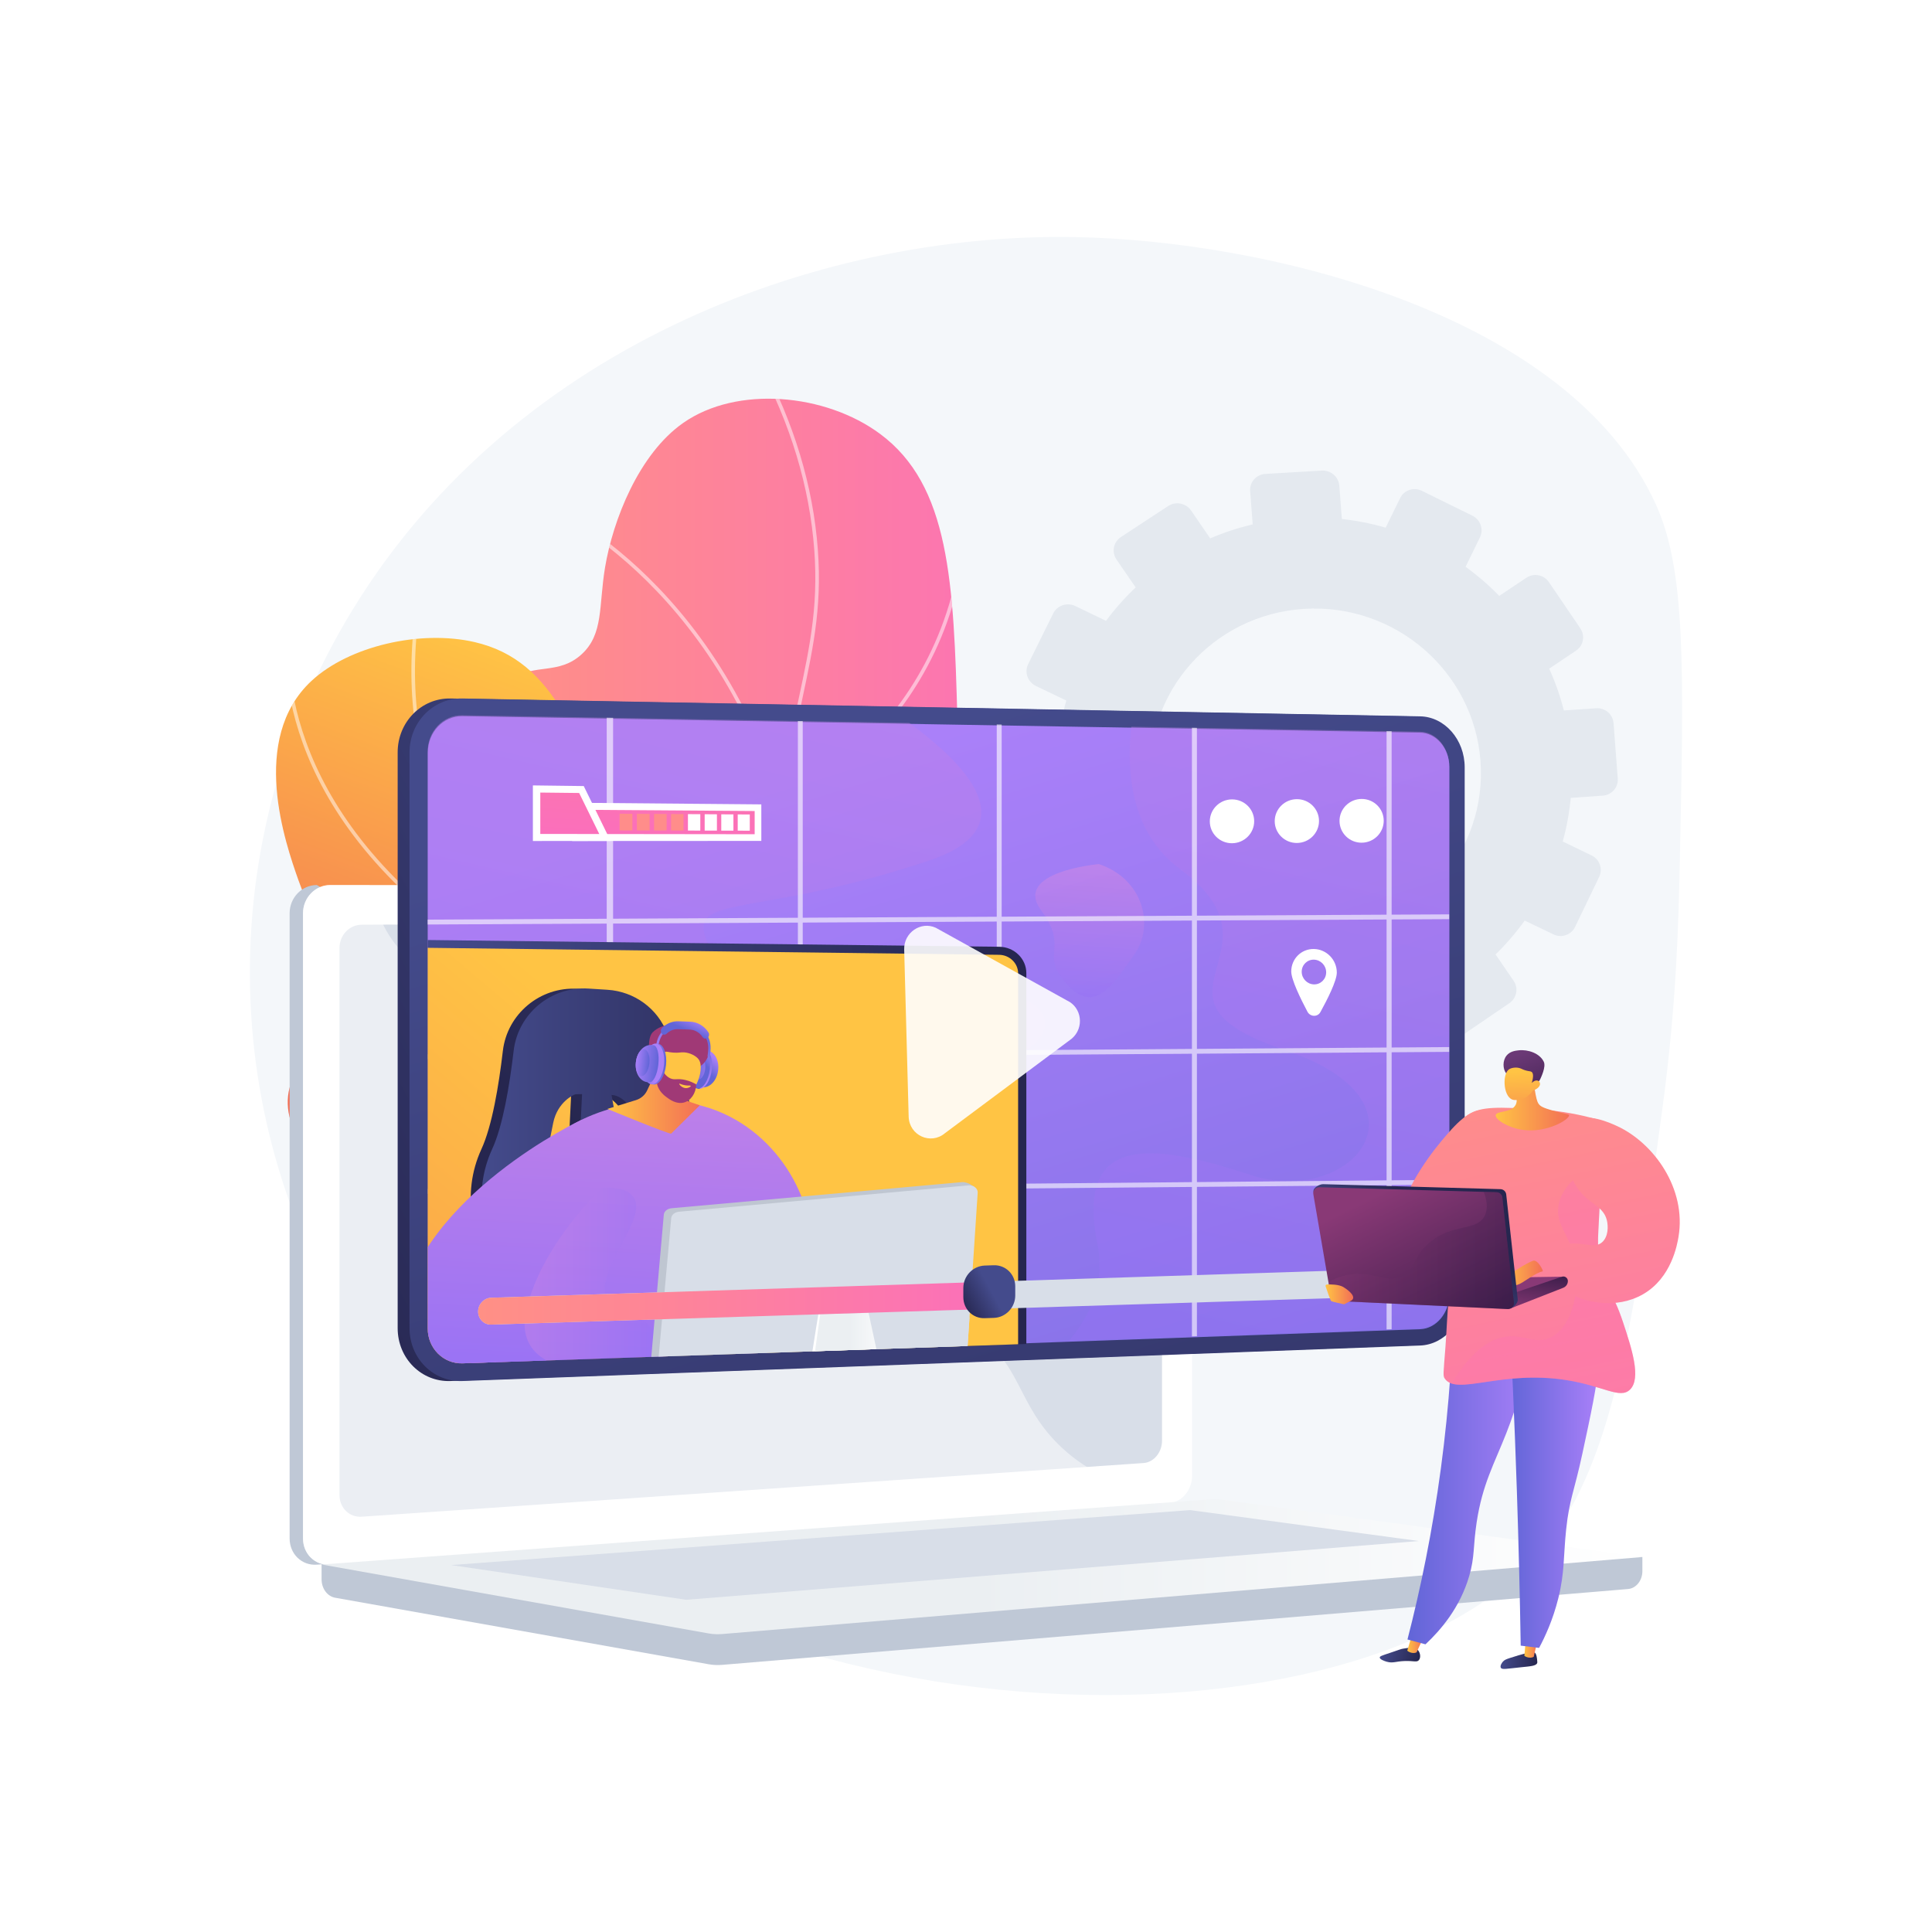 <?xml version="1.0" encoding="utf-8"?>
<!-- Generator: Adobe Illustrator 27.5.0, SVG Export Plug-In . SVG Version: 6.00 Build 0)  -->
<svg version="1.1" xmlns="http://www.w3.org/2000/svg" xmlns:xlink="http://www.w3.org/1999/xlink" x="0px" y="0px"
	 viewBox="0 0 3710 3710" style="enable-background:new 0 0 3710 3710;" xml:space="preserve">
<g id="Background">
	<g>
		<g>
			<rect style="fill:#FFFFFF;" width="3710" height="3710"/>
		</g>
	</g>
</g>
<g id="Illustration">
	<g>
		<path style="fill:#F4F7FA;" d="M2063.506,455.249c372.919,6.587,949.897,148.377,1115.973,512.753
			c58.004,127.263,54.077,314.354,46.224,688.535c-2.309,109.981-6.136,270.282-33.017,469.179
			c-55.84,413.171-93.853,694.443-237.722,858.224c-360.491,410.383-1662.671,398.525-2218.74-340.299
			c-303.338-403.033-350.004-976.362-72.637-1450.188C968.962,671.777,1564.255,446.43,2063.506,455.249z"/>
		<path style="opacity:0.3;fill:#BFC8D6;" d="M3106.568,1494.907l-8.058-106.185c-1.288-16.981-16.109-29.815-33.112-28.668
			l-62.286,4.202c-7.15-27.792-16.541-54.64-28.191-80.235l51.672-34.678c14.098-9.462,17.721-28.609,8.095-42.773l-60.269-88.672
			c-9.648-14.196-28.932-18.057-43.077-8.617l-52.364,34.948c-19.887-20.377-41.489-39.065-64.599-55.802l27.612-56.697
			c7.445-15.288,0.928-33.856-14.558-41.475l-97.036-47.747c-15.544-7.65-34.222-1.444-41.707,13.873l-27.805,56.878
			c-27.194-7.912-55.339-13.457-84.135-16.657l-4.84-63.786c-1.299-17.123-16.375-30.179-33.683-29.158l-108.46,6.396
			c-17.38,1.026-30.421,15.78-29.118,32.954l4.855,63.974c-28.243,6.676-55.533,15.622-81.564,26.828l-36.58-53.334
			c-9.863-14.384-29.602-18.334-44.091-8.819l-90.774,59.613c-14.545,9.551-18.305,28.979-8.392,43.383l36.703,53.346
			c-20.847,19.697-39.889,41.183-56.959,64.177l-58.728-28.369c-15.901-7.682-35.019-1.326-42.694,14.202l-48.051,97.217
			c-7.694,15.564-0.999,34.391,14.946,42.043l58.298,27.982c-7.956,27.322-13.405,55.617-16.42,84.568l-64.549,4.353
			c-17.671,1.194-30.94,16.202-29.625,33.527l8.221,108.332c1.314,17.323,16.712,30.355,34.378,29.113l64.023-4.506
			c7.219,28.41,16.816,55.816,28.732,81.93l-52.671,35.153c-14.624,9.76-18.406,29.308-8.443,43.655l62.228,89.617
			c9.94,14.315,29.818,17.981,44.395,8.199l52.257-35.068c20.508,20.766,42.837,39.689,66.677,56.593l-27.312,55.869
			c-7.635,15.614-0.98,34.324,14.854,41.781l98.832,46.545c15.775,7.43,34.712,0.811,42.301-14.775l26.953-55.345
			c27.888,7.722,56.722,12.932,86.171,15.71l4.642,61.179c1.304,17.174,16.438,29.988,33.792,28.62l108.297-8.543
			c17.281-1.365,30.228-16.353,28.928-33.476l-4.628-60.998c28.489-7.237,55.953-16.757,82.061-28.583l34.574,50.245
			c9.722,14.13,29.14,17.714,43.369,8.013l88.815-60.558c14.177-9.666,17.822-28.933,8.145-43.04l-34.67-50.553
			c20.531-20.033,39.275-41.786,55.965-65.044l55.419,26.598c15.421,7.402,33.921,0.937,41.328-14.434l46.253-96.015
			c7.388-15.335,0.912-33.787-14.468-41.217l-55.529-26.825c7.561-27.077,12.712-55.072,15.437-83.706l61.777-4.35
			C3095.127,1526.619,3107.855,1511.886,3106.568,1494.907z M2551.554,1796.413c-175.469,13.052-329.209-117.473-342.424-291.609
			c-13.213-174.138,119.219-324.396,294.833-335.549c174.556-11.087,325.89,119.605,338.959,291.851
			C2855.992,1633.348,2725.967,1783.44,2551.554,1796.413z"/>
		<g>
			<g>
				<g>
					<defs>
						<path id="SVGID_1_" d="M2073.786,2580.84c-87.732-82.329-203.496-216.04-255.88-405.099
							c-68.7-247.949,31.974-373.247,20.621-793.033c-7.178-265.427-14.862-450.59-148.676-549.629
							c-104.863-77.612-274.629-93.042-377.66-21.104c-85.667,59.815-135.228,187.035-150.351,277.845
							c-12.325,74.01-2.426,127.747-45.089,166.734c-43.6,39.843-90.667,17.287-131.435,46.797
							c-82.677,59.847-34.805,258.086-27.068,290.125c86.067,356.399,414.458,596.766,558.967,699.89
							C1636.699,2378.634,1821.536,2492.255,2073.786,2580.84z"/>
					</defs>
					
						<linearGradient id="SVGID_00000135682512918948281330000016479391041762594440_" gradientUnits="userSpaceOnUse" x1="937.457" y1="1673.228" x2="2073.786" y2="1673.228">
						<stop  offset="0" style="stop-color:#FF9085"/>
						<stop  offset="1" style="stop-color:#FB6FBB"/>
					</linearGradient>
					
						<use xlink:href="#SVGID_1_"  style="overflow:visible;fill:url(#SVGID_00000135682512918948281330000016479391041762594440_);"/>
					<clipPath id="SVGID_00000076602411957497355400000011308798622931699632_">
						<use xlink:href="#SVGID_1_"  style="overflow:visible;"/>
					</clipPath>
					<g style="opacity:0.5;clip-path:url(#SVGID_00000076602411957497355400000011308798622931699632_);">
						<path style="fill:#FFFFFF;" d="M2174.121,2646.493c-152.955-58.122-284.604-127.458-391.288-206.078
							c-157.918-116.378-256.275-250.072-292.338-397.373c-28.205-115.187-17.745-240.026-4.501-398.078
							c10.983-131.041,30.565-222.829,47.841-303.816c22.391-104.956,40.077-187.857,27.805-307.724
							c-12.47-121.778-52.644-242.877-119.407-359.94l5.973-3.405c67.241,117.9,107.706,239.909,120.273,362.646
							c12.384,120.941-5.402,204.309-27.92,309.856c-17.234,80.785-36.768,172.352-47.712,302.939
							c-13.709,163.599-23.614,281.79,4.324,395.886c35.67,145.693,133.154,278.077,289.739,393.475
							c106.18,78.247,237.278,147.285,389.653,205.185L2174.121,2646.493z"/>
						<path style="fill:#FFFFFF;" d="M1497.653,1553.098l-1.11-3.724c-70.573-236.894-197.266-385.152-291.123-467.811
							c-101.726-89.589-187.884-123.587-188.742-123.92l2.484-6.413c0.868,0.336,87.947,34.656,190.553,124.954
							c94.118,82.827,220.972,231.018,292.276,467.418c17.038-8.139,93.017-46.955,169.043-125.266
							c79.177-81.558,174.628-223.913,179.717-438.953l6.873,0.161c-5.142,217.4-101.735,361.33-181.86,443.791
							c-86.816,89.347-173.685,127.831-174.551,128.211L1497.653,1553.098z"/>
						<path style="fill:#FFFFFF;" d="M1477.809,1906.763l-2.397-0.702c-115.291-33.841-246.152-166.543-388.951-394.432
							c-106.152-169.404-179.502-331.002-180.23-332.613l6.265-2.834c0.727,1.612,73.918,162.847,179.833,331.861
							c96.984,154.762,241.873,347.705,382.647,390.709c11.713-16.828,93.547-132.579,196.905-233.993
							c111.755-109.653,371.885-147.523,374.5-147.892l0.96,6.809c-2.592,0.366-260.505,37.923-370.646,145.992
							c-110.699,108.616-196.622,233.781-197.476,235.033L1477.809,1906.763z"/>
						<path style="fill:#FFFFFF;" d="M1740.038,2408.24l-6.804-0.809c-1.289-0.155-130.93-16.032-300.26-75.074
							c-156.318-54.503-379.478-158.002-554.908-341.544l-338.689-354.363l4.972-4.754l338.689,354.363
							c174.484,182.559,396.596,285.551,552.199,339.805c146.677,51.142,263.294,69.746,292.016,73.825
							c-36.281-65.68-49.389-134.23-38.969-203.865c8.579-57.313,33.031-115.425,72.682-172.721
							c67.352-97.321,156.603-159.496,157.497-160.114l3.908,5.661c-0.886,0.611-89.233,62.181-155.855,158.519
							c-39.008,56.406-63.046,113.525-71.445,169.77c-10.479,70.169,3.5,139.26,41.549,205.363L1740.038,2408.24z"/>
					</g>
				</g>
			</g>
			<g>
				<g>
					<defs>
						<path id="SVGID_00000179634026945544090380000012494117432282814135_" d="M1602.566,2575.031
							c-189.952,1.624-432.164-23.409-664.288-127.903c-59.238-26.667-425.185-191.404-382.297-358.018
							c15.108-58.69,68.185-68.048,89.755-146.164c25.559-92.561-32.603-138.67-73.068-253.899
							c-24.145-68.757-94.807-269.974,25.62-381.669c71.964-66.745,208.909-98.504,313.232-74.345
							c153.02,35.435,205.872,184.226,290.944,437.531c75.413,224.545,56.238,279.731,113.364,440.476
							C1358.226,2230.339,1437.951,2394.553,1602.566,2575.031z"/>
					</defs>
					
						<linearGradient id="SVGID_00000122688510250703648710000015628420672402090404_" gradientUnits="userSpaceOnUse" x1="1305.884" y1="1358.932" x2="975.245" y2="2246.439">
						<stop  offset="0" style="stop-color:#FFC444"/>
						<stop  offset="0.996" style="stop-color:#F36F56"/>
					</linearGradient>
					
						<use xlink:href="#SVGID_00000179634026945544090380000012494117432282814135_"  style="overflow:visible;fill:url(#SVGID_00000122688510250703648710000015628420672402090404_);"/>
					<clipPath id="SVGID_00000080185354483732327610000011517940054822249359_">
						<use xlink:href="#SVGID_00000179634026945544090380000012494117432282814135_"  style="overflow:visible;"/>
					</clipPath>
					<g style="opacity:0.5;clip-path:url(#SVGID_00000080185354483732327610000011517940054822249359_);">
						<path style="fill:#FFFFFF;" d="M2077.797,2676.835c-90.747,0.003-179.715-10.371-266.455-31.131
							c-256.433-61.386-478.964-214.432-661.412-454.895c-189.663-249.968-288.517-531.859-338.048-724.319
							c-34.509-134.089-28.198-282.509,18.757-441.135l6.594,1.954c-46.597,157.414-52.886,304.598-18.693,437.469
							c49.374,191.846,147.894,472.817,336.867,721.878c181.463,239.16,402.69,391.356,657.536,452.359
							c191.307,45.79,393.739,40.737,601.674-15.025l1.78,6.641C2301.576,2661.424,2188.374,2676.832,2077.797,2676.835z"/>
						<path style="fill:#FFFFFF;" d="M948.419,1846.214l-2.599-1.672c-409.935-264.09-406.303-568.654-395.426-655.708
							c0.217-1.723,0.368-2.837,0.379-3.317l6.876-0.047c0.007,0.665-0.106,1.602-0.431,4.217
							c-10.729,85.859-14.186,385.86,389.688,647.371c9.831-12.785,55.832-74.893,93.742-164.667
							c39.13-92.668,77.406-234.644,37.529-384.782l6.645-1.766c40.398,152.092,1.677,295.711-37.92,389.412
							c-42.86,101.427-96.012,167.893-96.544,168.554L948.419,1846.214z"/>
						<path style="fill:#FFFFFF;" d="M994.107,2199.976c-163.223,0-277.308-42.577-349.413-83.7
							c-52.844-30.14-89.256-62.722-110.498-84.751c-23.096-23.949-33.53-40.559-33.963-41.254l5.837-3.636
							c0.415,0.665,42.565,67.047,142.421,123.89c166.29,94.662,362.611,90.925,498.68,70.907
							c9.628-21.445,106.536-246.258,83.394-547.025l-24.579-319.459l6.856-0.53l24.579,319.458
							c24.367,316.702-83.695,549.832-84.789,552.148l-0.786,1.662l-1.816,0.272
							C1093.741,2196.336,1041.82,2199.976,994.107,2199.976z"/>
					</g>
				</g>
			</g>
		</g>
		<g>
			<g>
				<g>
					<path style="fill:#BFC8D6;" d="M3153.848,2989.91l-2536.311-21.924v64.868c0,17.606,11.062,32.577,26.044,35.245
						l717.193,127.736c8.511,1.516,17.143,1.918,25.731,1.199l1739.78-145.64c15.532-1.3,27.562-16.318,27.562-34.407V2989.91z"/>
					<g>
						<path style="fill:#BFC8D6;" d="M2220.482,2885.957l-1612.03,118.668c-28.846,2.123-52.3-20.44-52.3-50.403V1753.789
							c0-29.963,23.454-54.253,52.3-54.253l57.03,32.87l1555.001-32.87c23.765,0,42.98,21.957,42.98,49.044v1085.169
							C2263.462,2860.835,2244.247,2884.207,2220.482,2885.957z"/>
						<path style="fill:#FFFFFF;" d="M2246.186,2885.957l-1612.03,118.668c-28.847,2.123-52.301-20.44-52.301-50.403V1753.789
							c0-29.963,23.454-54.253,52.301-54.253h1612.03c23.766,0,42.98,21.957,42.98,49.044v1085.169
							C2289.166,2860.835,2269.951,2884.207,2246.186,2885.957z"/>
						<path style="fill:#D8DEE8;" d="M2195.967,2809.451L694.529,2912.53c-23.474,1.611-42.551-16.908-42.551-41.369V1820.18
							c0-24.461,19.076-44.373,42.551-44.474l1501.438-6.473c19.604-0.085,35.462,17.908,35.462,40.188v957.255
							C2231.429,2788.955,2215.571,2808.105,2195.967,2809.451z"/>
						<path style="fill:#FFFFFF;" d="M1497.103,1732.37c0,11.154-8.297,20.223-18.543,20.255
							c-10.259,0.033-18.583-9.004-18.583-20.183s8.325-20.248,18.583-20.256C1488.806,1712.179,1497.103,1721.216,1497.103,1732.37
							z"/>
						<path style="opacity:0.48;fill:#FFFFFF;" d="M634.15,3004.625l1603.875-118.068l8.162-0.601
							c10.904-0.803,20.819-6.193,28.392-14.369c-115.417-6.316-187.104-47.275-233.347-89.596
							c-92.867-84.991-76.759-168.805-176.905-224.685c-124.909-69.699-223.125,18.618-317.911-68.52
							c-57.464-52.829-29.252-92.224-99.961-171.171c-78.316-87.44-129.304-58.047-208.011-136.744
							c-99.518-99.507-49.745-176.925-135.468-248.368c-103.994-86.671-216.147-6.452-315.141-89.571
							c-42.697-35.85-66.126-87.969-78.359-143.398h-75.318c-28.847,0-52.301,24.29-52.301,54.253v1200.433
							C581.855,2984.183,605.305,3006.744,634.15,3004.625z"/>
					</g>
					
						<linearGradient id="SVGID_00000129886532642898092290000016652587108743083160_" gradientUnits="userSpaceOnUse" x1="617.537" y1="3008.615" x2="3153.848" y2="3008.615">
						<stop  offset="0.494" style="stop-color:#EBEFF2"/>
						<stop  offset="1" style="stop-color:#FFFFFF"/>
					</linearGradient>
					<path style="fill:url(#SVGID_00000129886532642898092290000016652587108743083160_);" d="M2322.138,2879.375l-1704.601,124.91
						l743.238,132.375c8.511,1.516,17.143,1.918,25.731,1.199l1767.342-147.948l-804.595-109.687
						C2340.255,2878.997,2331.18,2878.712,2322.138,2879.375z"/>
					<polygon style="fill:#D8DEE8;" points="866.265,3005.358 2285.396,2899.818 2724.604,2959.211 1317.699,3072.029 					"/>
				</g>
			</g>
			<path style="fill:#FFFFFF;" d="M1354.434,2515.596v-354.478c0-22.755,19.268-36.96,35.913-26.512l296.852,186.343
				c18.515,11.623,18.515,44.541,0,55.038l-296.852,168.303C1373.702,2553.728,1354.434,2538.352,1354.434,2515.596z"/>
		</g>
		<g>
			
				<linearGradient id="SVGID_00000121256587982773138880000014604624070871246475_" gradientUnits="userSpaceOnUse" x1="1838.633" y1="1930.913" x2="589.455" y2="2604.781">
				<stop  offset="0" style="stop-color:#444B8C"/>
				<stop  offset="0.996" style="stop-color:#26264F"/>
			</linearGradient>
			<path style="fill:url(#SVGID_00000121256587982773138880000014604624070871246475_);" d="M865.087,2651.976
				c-55.834,2.071-101.454-43.462-101.454-101.506V1444.664c0-58.045,45.62-104.418,101.454-103.377l1839.229,34.3
				c47.228,0.881,85.498,44.767,85.498,97.833v1010.948c0,53.065-38.271,97.657-85.498,99.409L865.087,2651.976z"/>
			<g>
				<g>
					
						<linearGradient id="SVGID_00000100357435406967199730000017790687217538496642_" gradientUnits="userSpaceOnUse" x1="1621.195" y1="1438.83" x2="2468.696" y2="4162.251">
						<stop  offset="0" style="stop-color:#444B8C"/>
						<stop  offset="0.996" style="stop-color:#26264F"/>
					</linearGradient>
					<path style="fill:url(#SVGID_00000100357435406967199730000017790687217538496642_);" d="M887.889,2651.976
						c-55.834,2.071-101.454-43.462-101.454-101.506V1444.664c0-58.045,45.62-104.418,101.454-103.377l1839.229,34.3
						c47.228,0.881,85.498,44.767,85.498,97.833v1010.948c0,53.065-38.271,97.657-85.498,99.409L887.889,2651.976z"/>
					
						<linearGradient id="SVGID_00000049926158054475197120000001750757650321085342_" gradientUnits="userSpaceOnUse" x1="1630.671" y1="1459.384" x2="2446.456" y2="4080.889">
						<stop  offset="0" style="stop-color:#AA80F9"/>
						<stop  offset="0.996" style="stop-color:#6165D7"/>
					</linearGradient>
					<path style="fill:url(#SVGID_00000049926158054475197120000001750757650321085342_);" d="M2727.118,1406.91l-1839.23-31.642
						c-36.596-0.63-66.347,30.661-66.347,69.895v1104.162c0,39.234,29.751,69.976,66.347,68.672l1839.23-65.542
						c31.004-1.105,56.073-31.156,56.073-67.126V1473.003C2783.191,1437.032,2758.122,1407.443,2727.118,1406.91z"/>
				</g>
				<g>
					<defs>
						<path id="SVGID_00000152231223263514275050000002844282151035820431_" d="M2726.712,1405.079L887.51,1373.501
							c-36.596-0.628-66.346,30.664-66.346,69.897v1104.154c0,39.233,29.75,69.975,66.346,68.669l1839.202-65.606
							c31.003-1.106,56.072-31.157,56.072-67.128V1471.169C2782.783,1435.199,2757.715,1405.611,2726.712,1405.079z"/>
					</defs>
					<clipPath id="SVGID_00000075151123405878730580000004872315877280465554_">
						<use xlink:href="#SVGID_00000152231223263514275050000002844282151035820431_"  style="overflow:visible;"/>
					</clipPath>
					
						<linearGradient id="SVGID_00000029045815074979854540000011551380157531029126_" gradientUnits="userSpaceOnUse" x1="2962.242" y1="245.472" x2="2417.301" y2="2619.854">
						<stop  offset="0.004" style="stop-color:#E38DDD"/>
						<stop  offset="1" style="stop-color:#9571F6"/>
					</linearGradient>
					
						<path style="opacity:0.4;clip-path:url(#SVGID_00000075151123405878730580000004872315877280465554_);fill:url(#SVGID_00000029045815074979854540000011551380157531029126_);" d="
						M2266.454,1107.187c-9.829,2.669-213.292,405.224,0,562.04c215.055,158.112-98.905,246.89,198.945,346.429
						c301.286,100.687,129.161,303.971-64.342,240.43c-192.078-63.073-335.211-77.898-293.942,131.04
						c41.334,209.27-234.039,273.679-110.958,331.54c123.669,58.137,858.649,1.105,871.729,1.122
						c13.087,0.017,192.152-540.848,191.274-593.309C3058.283,2074.018,3025.358,901.135,2266.454,1107.187z"/>
					
						<linearGradient id="SVGID_00000054259670592437826060000013526050744106315168_" gradientUnits="userSpaceOnUse" x1="1648.486" y1="313.041" x2="1113.406" y2="2644.459">
						<stop  offset="0.004" style="stop-color:#E38DDD"/>
						<stop  offset="1" style="stop-color:#9571F6"/>
					</linearGradient>
					
						<path style="opacity:0.4;clip-path:url(#SVGID_00000075151123405878730580000004872315877280465554_);fill:url(#SVGID_00000054259670592437826060000013526050744106315168_);" d="
						M1498.007,1241.382c0,0,624.637,298.492,285.316,411.367c-334.914,111.409-464.316,62.911-425.94,154.245
						c38.434,91.471,274.396,81.615,484.227,88.11c211.551,6.548,213.379,112.682,41.82,159.704
						c-170.427,46.711-242.292,155.983-192.321,235.415c50.069,79.586,191.412,312.792,37.543,349.739
						c-152.956,36.728-230.645-567.969-496.11-577.629c-262.73-9.561-642.81,135.599-660.767-139.233
						c-17.944-274.636,174.123-673.569,186.176-661.358C770.01,1273.959,1498.007,1241.382,1498.007,1241.382z"/>
					
						<linearGradient id="SVGID_00000012449623708869610000000013962392161308268721_" gradientUnits="userSpaceOnUse" x1="2099.229" y1="1658.469" x2="2080.198" y2="1913.919">
						<stop  offset="0.004" style="stop-color:#E38DDD"/>
						<stop  offset="1" style="stop-color:#9571F6"/>
					</linearGradient>
					
						<path style="opacity:0.4;clip-path:url(#SVGID_00000075151123405878730580000004872315877280465554_);fill:url(#SVGID_00000012449623708869610000000013962392161308268721_);" d="
						M2110.292,1659.293c0,0-166.28,14.417-110.972,88.889c55.427,74.631-4.971,82.024,49.765,142.271
						c54.853,60.374,91.409-4.566,129.611-58.336C2216.954,1778.267,2196.224,1688.294,2110.292,1659.293z"/>
					<g style="clip-path:url(#SVGID_00000075151123405878730580000004872315877280465554_);">
						<path style="fill:#FFFFFF;" d="M2408.386,1576.999c0,23.24-19.065,42.159-42.591,42.256
							c-23.534,0.097-42.618-18.677-42.618-41.933s19.084-42.174,42.618-42.256
							C2389.321,1534.984,2408.386,1553.759,2408.386,1576.999z"/>
						<path style="fill:#FFFFFF;" d="M2532.883,1576.527c0,23.219-19.029,42.119-42.51,42.216
							c-23.49,0.097-42.538-18.66-42.538-41.893c0-23.234,19.048-42.134,42.538-42.216
							C2513.854,1534.552,2532.883,1553.309,2532.883,1576.527z"/>
						<path style="fill:#FFFFFF;" d="M2657.145,1576.056c0,23.196-18.993,42.079-42.43,42.175
							c-23.445,0.096-42.457-18.642-42.457-41.854s19.012-42.094,42.457-42.176
							C2638.152,1534.121,2657.145,1552.859,2657.145,1576.056z"/>
					</g>
					<g style="opacity:0.6;clip-path:url(#SVGID_00000075151123405878730580000004872315877280465554_);">
						<g>
							<polygon style="fill:#FFFFFF;" points="3137.471,1763.189 538.887,1776.8 538.887,1767.431 3137.471,1754.003 							"/>
						</g>
						<g>
							<polygon style="fill:#FFFFFF;" points="3137.471,2017.334 538.887,2036 538.887,2026.631 3137.471,2008.148 							"/>
						</g>
						<g>
							<polygon style="fill:#FFFFFF;" points="3137.471,2271.479 538.887,2295.199 538.887,2285.831 3137.471,2262.293 							"/>
						</g>
						<g>
							<polygon style="fill:#FFFFFF;" points="1541.484,2670.354 1532.162,2670.467 1532.162,1266.419 1541.484,1266.41 							"/>
						</g>
						<g>
							<polygon style="fill:#FFFFFF;" points="1923.499,2665.789 1914.037,2665.903 1914.037,1265.773 1923.499,1265.758 							"/>
						</g>
						<g>
							<polygon style="fill:#FFFFFF;" points="2298.439,2661.262 2288.839,2661.377 2288.839,1265.262 2298.439,1265.242 							"/>
						</g>
						<g>
							<polygon style="fill:#FFFFFF;" points="2672.362,2656.776 2662.624,2656.891 2662.624,1264.725 2672.362,1264.7 							"/>
						</g>
						<g>
							<polygon style="fill:#FFFFFF;" points="1177.328,2674.773 1165.074,2674.884 1165.074,1266.937 1177.328,1266.849 							"/>
						</g>
					</g>
					<g style="clip-path:url(#SVGID_00000075151123405878730580000004872315877280465554_);">
						<polygon style="fill:#FFFFFF;" points="1098.631,1614.951 1461.955,1614.794 1461.955,1544.655 1098.632,1541.469 						"/>
						
							<linearGradient id="SVGID_00000023283026420642092760000010518243866040587708_" gradientUnits="userSpaceOnUse" x1="1323.137" y1="1011.441" x2="1278.398" y2="1611.976">
							<stop  offset="0" style="stop-color:#FF9085"/>
							<stop  offset="1" style="stop-color:#FB6FBB"/>
						</linearGradient>
						<polygon style="fill:url(#SVGID_00000023283026420642092760000010518243866040587708_);" points="1449.185,1601.948 
							1449.184,1557.395 1112.602,1555.01 1112.602,1601.527 						"/>
						<polygon style="fill:#FFFFFF;" points="1023.292,1614.946 1172.576,1614.882 1120.96,1509.458 1023.292,1508.206 						"/>
						
							<linearGradient id="SVGID_00000153695911697755183740000018055865264795196054_" gradientUnits="userSpaceOnUse" x1="1135.043" y1="1012.954" x2="1091.342" y2="1599.556">
							<stop  offset="0" style="stop-color:#FF9085"/>
							<stop  offset="1" style="stop-color:#FB6FBB"/>
						</linearGradient>
						<polygon style="fill:url(#SVGID_00000153695911697755183740000018055865264795196054_);" points="1150.792,1601.537 
							1112.15,1522.764 1037.526,1521.933 1037.526,1601.395 						"/>
						<polygon style="fill:#FFFFFF;" points="1416.638,1595.131 1439.791,1595.181 1439.791,1564.084 1416.638,1563.941 						"/>
						<polygon style="fill:#FFFFFF;" points="1385.038,1595.064 1408.381,1595.114 1408.381,1563.889 1385.038,1563.745 						"/>
						<polygon style="fill:#FFFFFF;" points="1353.175,1594.996 1376.713,1595.046 1376.713,1563.693 1353.175,1563.547 						"/>
						<polygon style="fill:#FFFFFF;" points="1321.049,1594.927 1344.782,1594.978 1344.782,1563.495 1321.049,1563.348 						"/>
						
							<linearGradient id="SVGID_00000111875402689952455660000013250757473167856050_" gradientUnits="userSpaceOnUse" x1="4638.965" y1="1788.686" x2="4704.942" y2="2189.375" gradientTransform="matrix(-1 0 0 1 5905.063 0)">
							<stop  offset="0" style="stop-color:#FF9085"/>
							<stop  offset="1" style="stop-color:#FB6FBB"/>
						</linearGradient>
						<polygon style="opacity:0.9;fill:url(#SVGID_00000111875402689952455660000013250757473167856050_);" points="
							1288.654,1594.858 1312.585,1594.909 1312.585,1563.295 1288.654,1563.147 						"/>
						
							<linearGradient id="SVGID_00000098194395070427418400000003494571660027020212_" gradientUnits="userSpaceOnUse" x1="4670.97" y1="1785.138" x2="4737.37" y2="2188.401" gradientTransform="matrix(-1 0 0 1 5905.063 0)">
							<stop  offset="0" style="stop-color:#FF9085"/>
							<stop  offset="1" style="stop-color:#FB6FBB"/>
						</linearGradient>
						<polygon style="opacity:0.9;fill:url(#SVGID_00000098194395070427418400000003494571660027020212_);" points="
							1255.987,1594.788 1280.119,1594.84 1280.119,1563.094 1255.987,1562.944 						"/>
						
							<linearGradient id="SVGID_00000058566189882581507020000006363278815145998240_" gradientUnits="userSpaceOnUse" x1="4703.242" y1="1781.556" x2="4770.071" y2="2187.419" gradientTransform="matrix(-1 0 0 1 5905.063 0)">
							<stop  offset="0" style="stop-color:#FF9085"/>
							<stop  offset="1" style="stop-color:#FB6FBB"/>
						</linearGradient>
						<polygon style="opacity:0.9;fill:url(#SVGID_00000058566189882581507020000006363278815145998240_);" points="
							1223.046,1594.718 1247.381,1594.77 1247.381,1562.891 1223.046,1562.74 						"/>
						
							<linearGradient id="SVGID_00000042695345352000658540000007306501934726989219_" gradientUnits="userSpaceOnUse" x1="4735.786" y1="1777.939" x2="4803.046" y2="2186.423" gradientTransform="matrix(-1 0 0 1 5905.063 0)">
							<stop  offset="0" style="stop-color:#FF9085"/>
							<stop  offset="1" style="stop-color:#FB6FBB"/>
						</linearGradient>
						<polygon style="opacity:0.9;fill:url(#SVGID_00000042695345352000658540000007306501934726989219_);" points="
							1189.826,1594.647 1214.367,1594.699 1214.367,1562.686 1189.826,1562.534 						"/>
					</g>
				</g>
				<g>
					<defs>
						<path id="SVGID_00000129187709019172871090000005495198136682075032_" d="M1980.344,1849.694v730.778L888.57,2617.997
							c-37.046,1.282-67.247-28.72-67.247-66.981v-750.865l1121.866,13.203C1963.656,1813.576,1980.344,1829.874,1980.344,1849.694z
							"/>
					</defs>
					<clipPath id="SVGID_00000137839566508543307050000011935726096063575977_">
						<use xlink:href="#SVGID_00000129187709019172871090000005495198136682075032_"  style="overflow:visible;"/>
					</clipPath>
					
						<linearGradient id="SVGID_00000074402449814173486000000008567841926805927813_" gradientUnits="userSpaceOnUse" x1="806.22" y1="2218.968" x2="1970.861" y2="2218.968">
						<stop  offset="0" style="stop-color:#444B8C"/>
						<stop  offset="0.996" style="stop-color:#26264F"/>
					</linearGradient>
					
						<path style="clip-path:url(#SVGID_00000137839566508543307050000011935726096063575977_);fill:url(#SVGID_00000074402449814173486000000008567841926805927813_);" d="
						M884.86,2633.009c-43.362,0.01-78.64-36.021-78.64-80.321v-747.762l1112.845,13.146c28.481,0.313,51.795,22.992,51.795,50.538
						v727.705l-1083.199,36.646C886.765,2632.993,885.757,2633.008,884.86,2633.009z"/>
					
						<linearGradient id="SVGID_00000130635784828217807620000003283812306987759802_" gradientUnits="userSpaceOnUse" x1="1377.154" y1="2161.234" x2="100.583" y2="3666.626">
						<stop  offset="0" style="stop-color:#FFC444"/>
						<stop  offset="0.996" style="stop-color:#F36F56"/>
					</linearGradient>
					
						<path style="clip-path:url(#SVGID_00000137839566508543307050000011935726096063575977_);fill:url(#SVGID_00000130635784828217807620000003283812306987759802_);" d="
						M1955.064,1868.972v715.003c0,19.354-16.325,35.045-36.327,35.057l-1179.548,0.736c-20.79,0.013-38.438-15.97-38.438-35.717
						v-729.709c0-19.746,17.561-35.553,38.352-35.275l82.086,1.007l1097.373,13.438
						C1938.564,1833.737,1955.064,1849.65,1955.064,1868.972z"/>
					<g style="clip-path:url(#SVGID_00000137839566508543307050000011935726096063575977_);">
						<g>
							
								<linearGradient id="SVGID_00000076573637591881836210000011817421833104598926_" gradientUnits="userSpaceOnUse" x1="1970.057" y1="1251.555" x2="1277.363" y2="2291.637">
								<stop  offset="0" style="stop-color:#444B8C"/>
								<stop  offset="0.996" style="stop-color:#26264F"/>
							</linearGradient>
							<path style="fill:url(#SVGID_00000076573637591881836210000011817421833104598926_);" d="M1444.866,2586.582
								c-16.582-50.253-13.476-104.81,8.722-153.094l25.48-56.391c6.643-14.449,9.632-30.105,9.632-45.911v-31.677
								c0-13.717-6.459-26.473-18.004-34.084l-106.85-70.587c-31.063-20.477-53.575-51.094-63.784-86.531
								c-10.224-35.49-24.614-82.621-39.985-123.229c-18.138-47.924-62.853-80.679-114.582-83.978l-36.299-2.316
								c-71.871-4.583-135.254,48.229-143.574,119.268c-7.854,67.058-20.749,144.257-41.097,188.465
								c-19.528,42.416-25.261,89.245-16.667,134.807c27.181,144.039,65.398,342.946,42.413,391.926
								c330.732,36.31,543.468,1.441,543.468,1.441L1444.866,2586.582z M1090.013,2240.037l-64.676,0.745
								c0,0,7.811-43.901,16.146-84.374c8.339-40.492,40.171-54.794,43.305-54.843l12.019-0.187L1090.013,2240.037z
								 M1177.499,2239.256l-24.142-136.265c50.946,1.294,89.913,140.713,91.494,141.216
								C1246.433,2244.708,1177.499,2239.256,1177.499,2239.256z"/>
							
								<linearGradient id="SVGID_00000155858788807518930740000013026250714275370150_" gradientUnits="userSpaceOnUse" x1="924.671" y1="2323.95" x2="1515.143" y2="2323.95">
								<stop  offset="0" style="stop-color:#444B8C"/>
								<stop  offset="0.996" style="stop-color:#26264F"/>
							</linearGradient>
							<path style="fill:url(#SVGID_00000155858788807518930740000013026250714275370150_);" d="M1466.21,2586.549
								c-16.602-50.283-13.493-104.873,8.732-153.187l25.675-56.411c6.65-14.457,9.805-30.106,9.805-45.919v-31.692
								c0-13.724-6.629-26.506-18.186-34.122l-107.055-70.638c-31.098-20.489-53.682-51.13-63.903-86.587
								c-10.235-35.511-24.666-82.674-40.056-123.305c-18.159-47.952-62.941-80.729-114.731-84.029l-36.349-2.318
								c-71.958-4.584-135.42,48.258-143.749,119.341c-7.863,67.098-20.776,144.343-41.148,188.578
								c-19.552,42.441-25.292,89.298-16.687,134.887c27.214,144.125,65.475,343.151,42.463,392.16
								c331.129,36.333,544.123,1.443,544.123,1.443L1466.21,2586.549z M1110.928,2239.796l-64.754,0.746
								c0,0,7.82-43.927,16.166-84.424c8.35-40.516,40.219-54.827,43.357-54.876l12.034-0.187L1110.928,2239.796z
								 M1198.519,2239.014l-24.171-136.347c51.008,1.294,90.021,140.797,91.605,141.3
								C1267.536,2244.469,1198.519,2239.014,1198.519,2239.014z"/>
						</g>
						<g>
							<g>
								
									<linearGradient id="SVGID_00000165208320537725851510000013370604280777424002_" gradientUnits="userSpaceOnUse" x1="1280.824" y1="1536.098" x2="1214.353" y2="2713.582">
									<stop  offset="0.004" style="stop-color:#E38DDD"/>
									<stop  offset="1" style="stop-color:#9571F6"/>
								</linearGradient>
								<path style="fill:url(#SVGID_00000165208320537725851510000013370604280777424002_);" d="M1436.589,2626.805
									c27.114-18.511,84.777-63.665,110.495-140.986c40.844-122.798-18.198-268.055-133.191-334.833
									c-135.322-78.583-280.484-9.009-297.985-0.262c-99.624,49.788-141.115,135.824-164.233,183.762
									c-40.522,84.026-96.165,263.493-14.352,333.197c48.064,40.949,124.299,27.846,214.322,12.374
									c91.56-15.737,115.119-45.116,121.057-53.184c22.6-30.706,12.011-54.433,21.303-107.772
									c15.051-86.398,70.384-182.177,112.552-179.509c34.426,2.179,59.309,69.934,63.834,116.552
									c7.718,79.511-39.79,138.169-52.425,152.85C1424.171,2614.929,1430.379,2620.866,1436.589,2626.805z"/>
								
									<linearGradient id="SVGID_00000010288284705049872970000003548325341418401200_" gradientUnits="userSpaceOnUse" x1="906.442" y1="2487.71" x2="1274.393" y2="2487.71">
									<stop  offset="0.004" style="stop-color:#E38DDD"/>
									<stop  offset="1" style="stop-color:#9571F6"/>
								</linearGradient>
								<path style="opacity:0.4;fill:url(#SVGID_00000010288284705049872970000003548325341418401200_);" d="M1168.388,2501.874
									c-36.374-56.801,78.672-158.427,48.153-202.973c-21.504-31.388-105.231-19.449-161.848,10.409
									c-101.684,53.625-128.632,171.895-138.326,214.444c-8.072,35.426-10.578,68.933-9.787,99.464
									c6.717,17.34,16.705,32.507,30.741,44.466c48.064,40.949,124.299,27.846,214.322,12.374
									c91.56-15.737,115.119-45.116,121.057-53.184c0.591-0.802,1.146-1.597,1.692-2.391
									c-0.224-29.858-7.171-57.728-26.424-77.453C1219.387,2517.748,1185.74,2528.97,1168.388,2501.874z"/>
								
									<linearGradient id="SVGID_00000048468841841957041340000003209165788063934366_" gradientUnits="userSpaceOnUse" x1="1026.545" y1="1525.087" x2="960.278" y2="2698.96">
									<stop  offset="0.004" style="stop-color:#E38DDD"/>
									<stop  offset="1" style="stop-color:#9571F6"/>
								</linearGradient>
								<path style="fill:url(#SVGID_00000048468841841957041340000003209165788063934366_);" d="M1166.39,2633.5
									c0,0-192.613,15.106-153.865-126.246c38.835-141.667,170.189-250.862,170.189-250.862l-66.808-105.669
									c0,0-309.289,145.62-347.094,373.529c-37.723,227.411,376.011,148.85,376.011,148.85L1166.39,2633.5z"/>
								
									<linearGradient id="SVGID_00000042738931495261713490000010866349753689588353_" gradientUnits="userSpaceOnUse" x1="1258.109" y1="2648.673" x2="1259.229" y2="2648.673">
									<stop  offset="0" style="stop-color:#FFC444"/>
									<stop  offset="0.996" style="stop-color:#F36F56"/>
								</linearGradient>
								<path style="fill:url(#SVGID_00000042738931495261713490000010866349753689588353_);" d="M1266.287,2668.334
									c0,0-11.835-39.087-30.24-48.024c-18.385-8.928-69.657,13.19-69.657,13.19s-22.952,31.716-21.566,39.602
									c1.386,7.887,42.671,9.77,57.176-4.818c14.518-14.6,34.411-16.612,42.996-4.053
									C1253.587,2676.798,1266.287,2668.334,1266.287,2668.334z"/>
								<polygon style="fill:#FFFFFF;" points="1161.725,2691.049 1249.108,2735.021 1596.443,2628.968 1595.502,2611.221 
									1485.42,2604.019 1166.39,2669.578 								"/>
								
									<linearGradient id="SVGID_00000138552260532858349260000016130255332925790368_" gradientUnits="userSpaceOnUse" x1="1166.39" y1="2113.832" x2="1343.846" y2="2113.832">
									<stop  offset="0" style="stop-color:#FFC444"/>
									<stop  offset="0.996" style="stop-color:#F36F56"/>
								</linearGradient>
								<path style="fill:url(#SVGID_00000138552260532858349260000016130255332925790368_);" d="M1262.915,2050.802l-20.18,43.083
									c-4.174,8.911-11.982,15.686-21.447,18.612l-54.897,16.973c0,0,120.217,49.57,122.456,47.32c2.24-2.251,55-54.277,55-54.277
									l-18.093-6.206c-10.927-3.748-18.456-13.554-19.176-24.971l-2.074-32.882L1262.915,2050.802z"/>
								<g>
									<g>
										
											<linearGradient id="SVGID_00000036941251643270396850000015281299949156303806_" gradientUnits="userSpaceOnUse" x1="1836.755" y1="1947.698" x2="1819.364" y2="1972.502" gradientTransform="matrix(0.994 0.106 -0.106 0.994 -246.646 -99.29)">
											<stop  offset="0" style="stop-color:#AA80F9"/>
											<stop  offset="0.996" style="stop-color:#6165D7"/>
										</linearGradient>
										<path style="fill:url(#SVGID_00000036941251643270396850000015281299949156303806_);" d="M1353.15,2016.625l3.52,0.308
											c14.499,1.267,24.564,17.941,22.471,37.24l-0.117,1.083c-2.093,19.296-15.547,33.886-30.039,32.59l-3.518-0.315
											c-7.305-0.653-11.506-17.047-9.386-36.618C1338.201,2031.338,1345.842,2015.986,1353.15,2016.625z"/>
										
											<linearGradient id="SVGID_00000081637256981383422140000009994417321034188470_" gradientUnits="userSpaceOnUse" x1="1805.102" y1="1987.082" x2="1838.654" y2="1918.113" gradientTransform="matrix(0.994 0.106 -0.106 0.994 -246.646 -99.29)">
											<stop  offset="0" style="stop-color:#AA80F9"/>
											<stop  offset="0.996" style="stop-color:#6165D7"/>
										</linearGradient>
										<path style="fill:url(#SVGID_00000081637256981383422140000009994417321034188470_);" d="M1327.833,2050.183
											c-2.319,21.417,4.257,39.534,15.044,40.5c10.795,0.966,21.72-15.604,24.044-37.044
											c2.325-21.444-4.836-39.619-15.635-40.562C1340.493,2012.135,1330.153,2028.763,1327.833,2050.183z"/>
										
											<linearGradient id="SVGID_00000040537247017878069020000001027907136964791442_" gradientUnits="userSpaceOnUse" x1="1829.581" y1="1958.656" x2="1835.278" y2="1955.104" gradientTransform="matrix(0.994 0.106 -0.106 0.994 -246.646 -99.29)">
											<stop  offset="0" style="stop-color:#444B8C"/>
											<stop  offset="0.996" style="stop-color:#3E4177"/>
										</linearGradient>
										<polygon style="fill:url(#SVGID_00000040537247017878069020000001027907136964791442_);" points="1343.441,2090.734 
											1339.321,2090.365 1347.728,2012.767 1351.85,2013.126 										"/>
										
											<linearGradient id="SVGID_00000170988445303139255520000005731262317267365823_" gradientUnits="userSpaceOnUse" x1="1834.82" y1="1940.141" x2="1817.361" y2="1960.826" gradientTransform="matrix(0.994 0.106 -0.106 0.994 -246.646 -99.29)">
											<stop  offset="0" style="stop-color:#AA80F9"/>
											<stop  offset="0.996" style="stop-color:#6165D7"/>
										</linearGradient>
										<path style="fill:url(#SVGID_00000170988445303139255520000005731262317267365823_);" d="M1323.995,2049.844
											c-2.319,21.415,4.54,39.555,15.326,40.521c10.792,0.966,21.43-15.627,23.754-37.066
											c2.324-21.441-4.549-39.59-15.347-40.532C1336.937,2011.825,1326.314,2028.426,1323.995,2049.844z"/>
										
											<linearGradient id="SVGID_00000067945234090509703720000014506702562923190973_" gradientUnits="userSpaceOnUse" x1="1799.204" y1="1969.698" x2="1820.533" y2="1969.698" gradientTransform="matrix(0.994 0.106 -0.106 0.994 -246.646 -99.29)">
											<stop  offset="0.004" style="stop-color:#6165D7"/>
											<stop  offset="1" style="stop-color:#AA80F9"/>
										</linearGradient>
										<path style="opacity:0.6;fill:url(#SVGID_00000067945234090509703720000014506702562923190973_);" d="M1332.903,2050.632
											c-1.262,11.647,2.47,21.512,8.336,22.034c5.868,0.522,11.65-8.501,12.913-20.155c1.263-11.655-2.472-21.522-8.342-22.037
											C1339.942,2029.958,1334.164,2038.984,1332.903,2050.632z"/>
									</g>
									
										<linearGradient id="SVGID_00000052105991531717751630000012108889224732269713_" gradientUnits="userSpaceOnUse" x1="-9168.02" y1="2919.657" x2="-9166.606" y2="2919.657" gradientTransform="matrix(-0.95 -0.314 -0.314 0.95 8295.84 1267.506)">
										<stop  offset="0" style="stop-color:#311944"/>
										<stop  offset="1" style="stop-color:#A03976"/>
									</linearGradient>
									<path style="fill:url(#SVGID_00000052105991531717751630000012108889224732269713_);" d="M1345.302,2046.927
										c13.628-8.938,21.473-29.907,15.125-46.92c-5.458-14.627-19.672-21.144-28.166-25.043
										c-24.554-11.264-60.113-11.573-78.901,7.343c-11.106,11.185-6.343,43.695-5.816,49.432
										c0.601,6.488,4.508,9.962,7.285,15.653c3.847,7.896,9.826,20.41,19.466,41.239c2.753-4.249,6.492-9.397,11.444-14.679
										c1.908-2.035,9.482-9.943,18.765-15.498C1323.14,2047.29,1332.411,2055.381,1345.302,2046.927z"/>
									
										<linearGradient id="SVGID_00000067926763392417951570000017981883452581701526_" gradientUnits="userSpaceOnUse" x1="-5062.048" y1="985.204" x2="-5062.048" y2="984.088" gradientTransform="matrix(0.967 0.255 -0.255 0.967 6848.714 842.13)">
										<stop  offset="0" style="stop-color:#FFC444"/>
										<stop  offset="0.996" style="stop-color:#F36F56"/>
									</linearGradient>
									<path style="fill:url(#SVGID_00000067926763392417951570000017981883452581701526_);" d="M1257.41,2068.137
										c0,0,7.632,32.055,41.563,41.297c30.529,8.314,57.128-54.927,42.654-75.106c-4.823-6.724-16.959-12.895-28.296-13.552
										c-6.687-0.387-9.598,1.376-20.495,0.535c-10.037-0.771-12.308-2.635-15.869-1.299c-4.45,1.674-9.37,7.774-9.975,28.566
										c-3.771-7.454-9.833-11.868-15.388-11.288c-0.886,0.095-3.373,0.751-5.208,2.396
										C1239.766,2045.638,1243.493,2057.354,1257.41,2068.137z"/>
									
										<linearGradient id="SVGID_00000183227196013371721080000002701664453794035593_" gradientUnits="userSpaceOnUse" x1="-9148.781" y1="2957.471" x2="-9147.369" y2="2957.471" gradientTransform="matrix(-0.95 -0.314 -0.314 0.95 8295.84 1267.506)">
										<stop  offset="0" style="stop-color:#311944"/>
										<stop  offset="1" style="stop-color:#A03976"/>
									</linearGradient>
									<path style="fill:url(#SVGID_00000183227196013371721080000002701664453794035593_);" d="M1276.938,2015.706
										c1.081,1.514-5.061,5.223-7.881,12.436c-5.473,13.989,3.569,36.045,18.251,42.624c8.697,3.895,12.958-0.501,28.372,3.013
										c9.563,2.181,16.875,5.916,21.375,8.574c-0.66,17.23-10.423,31.306-23.738,34.832c-14.304,3.788-27.541-5.99-33.067-10.072
										c-3.693-2.729-15.526-11.436-18.442-25.542c-3.036-14.693,6.559-19.682,1.106-30.768c-2.749-5.588-7.61-9.244-10.187-19.13
										c-0.698-2.685-1.003-4.955-1.149-6.461C1261.895,2019.922,1275.373,2013.513,1276.938,2015.706z"/>
									
										<linearGradient id="SVGID_00000017478225702512354190000005683291425413626022_" gradientUnits="userSpaceOnUse" x1="6371.752" y1="268.45" x2="6371.752" y2="267.303" gradientTransform="matrix(-0.95 -0.314 -0.314 0.95 8295.84 1267.506)">
										<stop  offset="0" style="stop-color:#FFC444"/>
										<stop  offset="1" style="stop-color:#F36F56"/>
									</linearGradient>
									<path style="fill:url(#SVGID_00000017478225702512354190000005683291425413626022_);" d="M1324.193,2084.468
										c0,0-7.574,1.065-18.517-3.316c-0.531-0.213-1.181-0.262-1.342-0.015c-0.604,0.932,4.98,7.925,12.183,8.375
										c5.12,0.317,10.232-2.72,9.974-4.022C1326.38,2084.942,1325.299,2084.643,1324.193,2084.468z"/>
									<g>
										
											<linearGradient id="SVGID_00000078035692714443786160000009238503842143890581_" gradientUnits="userSpaceOnUse" x1="1718.617" y1="1661.858" x2="1751.688" y2="1593.881" gradientTransform="matrix(1.03 0.11 -0.117 1.091 -281.232 40.121)">
											<stop  offset="0" style="stop-color:#AA80F9"/>
											<stop  offset="0.996" style="stop-color:#6165D7"/>
										</linearGradient>
										<path style="fill:url(#SVGID_00000078035692714443786160000009238503842143890581_);" d="M1263.074,2020.684l-4.448-0.433
											l1.572-13.597c2.711-23.451,21.267-41.239,42.267-40.493l22.509,0.8c11.781,0.418,22.397,6.062,29.896,15.893
											c7.502,9.836,10.849,22.508,9.422,35.678l-1.182,10.906l-4.478-0.393l1.182-10.905c1.277-11.785-1.717-23.124-8.43-31.926
											c-6.71-8.799-16.215-13.848-26.751-14.226l-22.508-0.803c-18.619-0.664-35.073,15.106-37.477,35.899L1263.074,2020.684z"
											/>
										<g>
											
												<linearGradient id="SVGID_00000176763837884489893440000017981546869509055662_" gradientUnits="userSpaceOnUse" x1="1741.229" y1="1577.238" x2="1734.023" y2="1601.155" gradientTransform="matrix(1.03 0.11 -0.117 1.091 -281.232 40.121)">
												<stop  offset="0" style="stop-color:#AA80F9"/>
												<stop  offset="0.996" style="stop-color:#6165D7"/>
											</linearGradient>
											<path style="fill:url(#SVGID_00000176763837884489893440000017981546869509055662_);" d="M1353.987,1994.424
												c-1.82-0.158-3.544-1.14-4.693-2.88c-5.856-8.873-14.973-14.166-25.005-14.526l-22.508-0.806
												c-7.854-0.281-15.541,2.787-21.648,8.637c-2.886,2.765-7.127,2.485-9.473-0.625c-2.346-3.11-1.909-7.872,0.976-10.638
												c8.791-8.427,19.86-12.85,31.171-12.45l22.509,0.797c14.046,0.496,26.799,7.898,34.993,20.309
												c2.17,3.287,1.463,8.035-1.58,10.604C1357.298,1994.054,1355.604,1994.565,1353.987,1994.424z"/>
											
												<linearGradient id="SVGID_00000000931163573655362630000008765712514418191807_" gradientUnits="userSpaceOnUse" x1="1741.224" y1="1577.256" x2="1734.021" y2="1601.164" gradientTransform="matrix(1.03 0.11 -0.117 1.091 -281.232 40.121)">
												<stop  offset="0" style="stop-color:#AA80F9"/>
												<stop  offset="0.996" style="stop-color:#6165D7"/>
											</linearGradient>
											<path style="opacity:0.3;fill:url(#SVGID_00000000931163573655362630000008765712514418191807_);" d="M1346.189,1978.296
												c-15.906-6.804-15.46-11.757-24.031-12.874c-16.016-2.087-24.348,14.332-39.756,10.741
												c-3.61-0.841-6.569-2.54-8.867-4.301c-0.643,0.555-1.277,1.128-1.898,1.724c-2.885,2.766-3.322,7.528-0.976,10.638
												c2.346,3.11,6.587,3.391,9.473,0.625c6.106-5.85,13.794-8.918,21.648-8.637l22.508,0.806
												c10.032,0.36,19.149,5.653,25.005,14.526c1.148,1.74,2.873,2.722,4.693,2.88c1.617,0.14,3.311-0.371,4.743-1.579
												c2.758-2.328,3.597-6.447,2.114-9.645C1356.541,1982.139,1351.555,1980.592,1346.189,1978.296z"/>
										</g>
									</g>
									<g>
										<g>
											
												<linearGradient id="SVGID_00000145031669719984975100000005622597679128504737_" gradientUnits="userSpaceOnUse" x1="1705.526" y1="1970.604" x2="1744.995" y2="1970.604" gradientTransform="matrix(0.994 0.106 -0.106 0.994 -246.646 -99.29)">
												<stop  offset="0" style="stop-color:#AA80F9"/>
												<stop  offset="0.996" style="stop-color:#6165D7"/>
											</linearGradient>
											<path style="fill:url(#SVGID_00000145031669719984975100000005622597679128504737_);" d="M1278.966,2045.219
												c-2.339,21.623-13.042,38.362-23.901,37.39c-10.852-0.971-17.753-19.266-15.42-40.865
												c2.333-21.602,13.022-38.349,23.88-37.401C1274.388,2005.29,1281.304,2023.593,1278.966,2045.219z"/>
											
												<linearGradient id="SVGID_00000134962928547227805680000003733372351011903891_" gradientUnits="userSpaceOnUse" x1="1709.335" y1="1977.684" x2="1677.648" y2="1996.12" gradientTransform="matrix(0.994 0.106 -0.106 0.994 -246.646 -99.29)">
												<stop  offset="0" style="stop-color:#AA80F9"/>
												<stop  offset="0.996" style="stop-color:#6165D7"/>
											</linearGradient>
											<path style="fill:url(#SVGID_00000134962928547227805680000003733372351011903891_);" d="M1275.096,2044.877
												c-2.338,21.621-13.039,38.358-23.895,37.386c-10.85-0.971-17.75-19.264-15.417-40.861
												c2.333-21.6,13.019-38.345,23.874-37.397C1270.519,2004.953,1277.434,2023.253,1275.096,2044.877z"/>
											
												<linearGradient id="SVGID_00000020380656792254271440000003269855892279669920_" gradientUnits="userSpaceOnUse" x1="1686.851" y1="1970.791" x2="1730.205" y2="1970.791" gradientTransform="matrix(0.994 0.106 -0.106 0.994 -246.646 -99.29)">
												<stop  offset="0" style="stop-color:#AA80F9"/>
												<stop  offset="0.996" style="stop-color:#6165D7"/>
											</linearGradient>
											<path style="fill:url(#SVGID_00000020380656792254271440000003269855892279669920_);" d="M1254.785,2006.992
												l-3.538-0.309c-14.559-1.272-28.052,13.447-30.149,32.871l-0.118,1.09c-2.097,19.422,7.992,36.219,22.544,37.521
												l3.536,0.316c7.347,0.657,15.036-14.817,17.17-34.565C1266.365,2024.167,1262.135,2007.634,1254.785,2006.992z"/>
										</g>
										
											<linearGradient id="SVGID_00000114787110224750177450000016188045935986080396_" gradientUnits="userSpaceOnUse" x1="1686.852" y1="1970.521" x2="1712.91" y2="1970.521" gradientTransform="matrix(0.994 0.106 -0.106 0.994 -246.646 -99.29)">
											<stop  offset="0" style="stop-color:#AA80F9"/>
											<stop  offset="0.996" style="stop-color:#6165D7"/>
										</linearGradient>
										<path style="fill:url(#SVGID_00000114787110224750177450000016188045935986080396_);" d="M1247.059,2041.845
											c-1.539,14.247-8.601,25.278-15.77,24.639c-7.166-0.639-11.727-12.696-10.19-26.933
											c1.537-14.238,8.592-25.272,15.76-24.644C1244.031,2015.536,1248.599,2027.597,1247.059,2041.845z"/>
									</g>
								</g>
							</g>
							<g>
								<path style="fill:#BFC6D1;" d="M1239.191,2736.095l35.517-403.703c0.567-6.445,6.887-11.533,15.242-12.285l557.768-50.121
									c4.618-0.416,13.379,2.396,16.818,5.117c3.433,2.717,7.383,2.978,7.13,6.827l-28.438,344.862
									c-0.469,5.687-5.527,10.506-12.354,11.762l-578.76,106.542L1239.191,2736.095z"/>
								<path style="fill:#D8DEE8;" d="M1252.113,2745.096l36.837-406.023c0.581-6.42,6.873-11.489,15.182-12.244l555.616-50.524
									c4.601-0.419,9.259,0.915,12.688,3.628c3.424,2.71,5.262,6.512,5.009,10.359l-22.468,341.723
									c-0.383,5.819-5.579,10.769-12.573,11.967L1252.113,2745.096z"/>
								<path style="fill:#D8DEE8;" d="M1252.113,2745.095l590.29-101.113c6.994-1.198,12.192-6.148,12.573-11.967l6.734-102.403
									c-165.925,77.146-384.813,89.474-601.371,124.82L1252.113,2745.095z"/>
								<path style="fill:#FFFFFF;" d="M1556.832,2786.969l-20.969,9.737c0,0-100.464-50.08-106.583-53.135
									c-0.973-0.485-5.164-5.605,0.045-7.004c27.453-7.375,130.243-20.504,130.243-20.504l51.917,28.166L1556.832,2786.969z"/>
								<path style="fill:#BFC6D1;" d="M1556.906,2780.111l-20.974,9.722c0,0-100.487-50.203-106.607-53.266
									c-6.131-3.069,130.318-27.392,130.318-27.392l51.928,28.23L1556.906,2780.111z"/>
								<path style="fill:#FFFFFF;" d="M1662.201,2494.486c0,0,44.733,246.781,49.55,260.561
									c4.436,12.692-133.728,39.01-167.546,43.449c-2.827,0.372-7.022-1.148-8.342-1.789
									c-9.707-0.124,38.556-291.416,38.556-291.416l3.303-0.148L1662.201,2494.486z"/>
								
									<linearGradient id="SVGID_00000047764275214244046760000010150287124901066376_" gradientUnits="userSpaceOnUse" x1="1543.219" y1="2646.412" x2="1720.199" y2="2646.412">
									<stop  offset="0.494" style="stop-color:#EBEFF2"/>
									<stop  offset="1" style="stop-color:#FFFFFF"/>
								</linearGradient>
								<path style="fill:url(#SVGID_00000047764275214244046760000010150287124901066376_);" d="M1662.201,2494.486
									c0,0,53.096,248.449,57.897,262.208c4.789,13.726-160.531,40.678-175.452,41.645
									c-9.679-0.122,33.076-293.197,33.076-293.197L1662.201,2494.486z"/>
							</g>
						</g>
					</g>
				</g>
				<path style="opacity:0.9;fill:#FFFFFF;" d="M1736.292,1823.263l8.598,320.894c0.97,36.207,42.351,55.084,69.831,31.807
					l243.289-181.381c24.551-20.784,19.645-60.169-9.139-73.41l-251.822-139.572
					C1768.261,1768.371,1735.426,1790.908,1736.292,1823.263z"/>
				<path style="fill:#FFFFFF;" d="M2479.561,1865.501c0,15.738,18.213,52.911,31.085,77.226c5.363,10.131,19.5,10.629,24.889,0.846
					c12.996-23.59,31.531-60.035,31.531-75.948c0-24.557-19.758-44.832-43.995-45.284
					C2498.981,1821.89,2479.561,1841.215,2479.561,1865.501z M2499.65,1865.988c0-13.073,10.469-23.447,23.421-23.172
					c12.995,0.276,23.561,11.162,23.561,24.313c0,13.151-10.566,23.523-23.561,23.169
					C2510.118,1889.944,2499.65,1879.061,2499.65,1865.988z"/>
			</g>
		</g>
		<g>
			<path style="fill:#D8DEE8;" d="M2675.02,2462.821c0,14.58-11.831,26.784-26.403,27.242l-1705.304,53.561
				c-13.904,0.437-25.183-10.761-25.183-24.995c0-7.116,2.819-13.636,7.386-18.458c4.566-4.824,10.846-7.914,17.797-8.137
				l1705.304-54.777C2663.189,2436.788,2675.02,2448.241,2675.02,2462.821z"/>
			
				<linearGradient id="SVGID_00000048472448532704721610000001547031583903254667_" gradientUnits="userSpaceOnUse" x1="918.098" y1="2501.999" x2="1928.951" y2="2501.999">
				<stop  offset="0" style="stop-color:#FF9085"/>
				<stop  offset="1" style="stop-color:#FB6FBB"/>
			</linearGradient>
			<path style="fill:url(#SVGID_00000048472448532704721610000001547031583903254667_);" d="M1928.951,2460.365v52.295
				l-985.7,30.962c-13.904,0.437-25.153-10.76-25.153-24.994c0-7.116,2.835-13.636,7.402-18.458
				c4.566-4.824,10.792-7.917,17.744-8.14L1928.951,2460.365z"/>
			
				<linearGradient id="SVGID_00000121244459392163065100000015359484675284246433_" gradientUnits="userSpaceOnUse" x1="1903.506" y1="2478.476" x2="1845.555" y2="2509.737">
				<stop  offset="0" style="stop-color:#444B8C"/>
				<stop  offset="0.996" style="stop-color:#26264F"/>
			</linearGradient>
			<path style="fill:url(#SVGID_00000121244459392163065100000015359484675284246433_);" d="M1949.58,2487.602
				c0,23.118-18.281,42.426-41.153,43.138l-17.725,0.536c-22.841,0.712-40.827-17.449-40.827-40.524v-17.409
				c0-23.074,18.405-42.375,41.241-43.118l17.132-0.568c22.87-0.744,41.331,17.386,41.331,40.503V2487.602z"/>
		</g>
		<g>
			
				<linearGradient id="SVGID_00000084496779907526226700000011776054321367138202_" gradientUnits="userSpaceOnUse" x1="1545.639" y1="2007.978" x2="1310.774" y2="3134.04" gradientTransform="matrix(-1 0 0 1 4299.583 0)">
				<stop  offset="0" style="stop-color:#FF9085"/>
				<stop  offset="1" style="stop-color:#FB6FBB"/>
			</linearGradient>
			<path style="fill:url(#SVGID_00000084496779907526226700000011776054321367138202_);" d="M2701.518,2330.808
				c-20.433-21.816,36.134-103.777,66.41-139.69c26.45-31.375,53.636-63.623,87.02-59.54c29.311,3.585,57.832,34.495,59.54,64.12
				C2919.085,2275.394,2730.567,2361.822,2701.518,2330.808z"/>
			
				<linearGradient id="SVGID_00000024002617726116601850000013757856798774695557_" gradientUnits="userSpaceOnUse" x1="880.613" y1="3194.48" x2="950.951" y2="3194.48" gradientTransform="matrix(1 0.029 -0.029 1 2093.907 -31.239)">
				<stop  offset="0" style="stop-color:#444B8C"/>
				<stop  offset="0.996" style="stop-color:#26264F"/>
			</linearGradient>
			<path style="fill:url(#SVGID_00000024002617726116601850000013757856798774695557_);" d="M2946.857,3173.023
				c3.846,3.126,4.554,10.934,5.016,16.038c0.208,2.28,0.31,3.42,0.056,4.225c-1.858,5.874-13.25,6.491-31.114,8.317
				c-28.229,2.884-36.63,5.106-38.839,0.905c-2.071-3.937,2.94-10.383,3.504-11.094c3.033-3.821,6.756-5.211,13.954-7.58
				c13.318-4.384,22.317-6.784,25.042-7.51C2941.489,3171.782,2944.331,3170.97,2946.857,3173.023z"/>
			
				<linearGradient id="SVGID_00000055695586199008137780000015511620591557963673_" gradientUnits="userSpaceOnUse" x1="2927.243" y1="3165.216" x2="2952.46" y2="3165.216">
				<stop  offset="0" style="stop-color:#FFC444"/>
				<stop  offset="0.996" style="stop-color:#F36F56"/>
			</linearGradient>
			<path style="fill:url(#SVGID_00000055695586199008137780000015511620591557963673_);" d="M2930.069,3147.234l-2.825,32.169
				c0.802,1.553,10.364,6.213,17.958,2.217l7.259-31.62L2930.069,3147.234z"/>
			
				<linearGradient id="SVGID_00000180348981742207135780000002833114276205086899_" gradientUnits="userSpaceOnUse" x1="1449.03" y1="3207.666" x2="1523.759" y2="3207.666" gradientTransform="matrix(0.964 0.265 -0.265 0.964 2106.732 -308.919)">
				<stop  offset="0" style="stop-color:#444B8C"/>
				<stop  offset="0.996" style="stop-color:#26264F"/>
			</linearGradient>
			<path style="fill:url(#SVGID_00000180348981742207135780000002833114276205086899_);" d="M2722.978,3168.889
				c4.61,5.091,5.66,14.465,1.652,19.084c-3.941,4.541-9.866,1.135-26.67,1.637c-18,0.538-22.7,4.789-34.932,1.414
				c-4.941-1.366-13.669-4.679-13.503-8.208c0.116-2.482,4.56-3.763,19.4-8.735c21.066-7.056,20.973-7.442,25.446-8.183
				C2705.607,3164.037,2716.89,3162.167,2722.978,3168.889z"/>
			
				<linearGradient id="SVGID_00000144324479966583559660000011356303917925663664_" gradientUnits="userSpaceOnUse" x1="2702.417" y1="3156.891" x2="2733.562" y2="3156.891">
				<stop  offset="0" style="stop-color:#FFC444"/>
				<stop  offset="0.996" style="stop-color:#F36F56"/>
			</linearGradient>
			<path style="fill:url(#SVGID_00000144324479966583559660000011356303917925663664_);" d="M2711.445,3139.531l-9.028,30.031
				c0.682,1.611,9.86,6.984,17.737,3.581l13.408-29.148L2711.445,3139.531z"/>
			
				<linearGradient id="SVGID_00000116198823153807139820000010378056805737710248_" gradientUnits="userSpaceOnUse" x1="1347.872" y1="2819.689" x2="1596.815" y2="2819.689" gradientTransform="matrix(-1 0 0 1 4299.583 0)">
				<stop  offset="0" style="stop-color:#AA80F9"/>
				<stop  offset="0.996" style="stop-color:#6165D7"/>
			</linearGradient>
			<path style="fill:url(#SVGID_00000116198823153807139820000010378056805737710248_);" d="M2791.661,2481.808
				c-1.293,100.927-8.18,214.407-24.706,337.696c-16.332,121.853-39.22,231.952-64.188,328.769
				c11.519,3.099,23.038,6.198,34.556,9.297c29.223-27.249,66.088-70.144,83.876-130.761c11.04-37.622,7.361-56.956,14.364-103.23
				c11.15-73.68,33.736-112.282,57.08-171.698c20.977-53.39,45.773-131.747,59.068-236.484
				C2898.361,2504.202,2845.01,2493.004,2791.661,2481.808z"/>
			
				<linearGradient id="SVGID_00000181779141618508385160000016018932668749530772_" gradientUnits="userSpaceOnUse" x1="1228.126" y1="2818.08" x2="1403.946" y2="2818.08" gradientTransform="matrix(-1 0 0 1 4299.583 0)">
				<stop  offset="0" style="stop-color:#AA80F9"/>
				<stop  offset="0.996" style="stop-color:#6165D7"/>
			</linearGradient>
			<path style="fill:url(#SVGID_00000181779141618508385160000016018932668749530772_);" d="M2895.637,2472.177
				c7.05,128.362,12.848,259.113,17.242,392.18c3.298,99.853,5.719,198.44,7.329,295.729c11.766,1.453,23.532,2.906,35.299,4.358
				c11.369-21.167,26.47-53.53,36.814-95.009c12.564-50.377,9.655-80.294,15.165-132.506c6.182-58.56,15.162-71.318,31.069-145.191
				c32.286-149.922,48.43-224.884,12.414-271.514C3039.278,2505.086,3002.627,2467.113,2895.637,2472.177z"/>
			
				<linearGradient id="SVGID_00000124135917689729162880000001127972962488197563_" gradientUnits="userSpaceOnUse" x1="1464.316" y1="1991.016" x2="1229.452" y2="3117.075" gradientTransform="matrix(-1 0 0 1 4299.583 0)">
				<stop  offset="0" style="stop-color:#FF9085"/>
				<stop  offset="1" style="stop-color:#FB6FBB"/>
			</linearGradient>
			<path style="fill:url(#SVGID_00000124135917689729162880000001127972962488197563_);" d="M3067.118,2149.569
				c-27.555-7.749-67.938-16.81-117.396-19.606c-70.539-3.987-105.81-5.98-130.803,10.817
				c-57.725,38.798-13.034,128.343-36.664,350.317c-3.375,31.699-4.132,63.625-6.575,95.409
				c-4.047,52.626-4.968,55.484-1.306,60.817c22.963,33.441,108.633-16.999,234.201,2.939
				c70.258,11.156,102.122,36.858,121.37,18.32c22.447-21.619,3.192-79.766-13.382-129.822
				c-19.026-57.457-30.779-58.196-41.578-101.468c-11.288-45.228-4.46-68.516-2.703-139.838
				C3073.124,2263.328,3072.945,2212.54,3067.118,2149.569z"/>
			<g style="opacity:0.3;">
				
					<linearGradient id="SVGID_00000085930024894847085270000005535321195213528213_" gradientUnits="userSpaceOnUse" x1="1262.334" y1="2954.063" x2="1351.471" y2="2530.666" gradientTransform="matrix(-1 0 0 1 4299.583 0)">
					<stop  offset="0" style="stop-color:#FF9085"/>
					<stop  offset="1" style="stop-color:#FB6FBB"/>
				</linearGradient>
				<path style="fill:url(#SVGID_00000085930024894847085270000005535321195213528213_);" d="M2896.365,2566.296
					c32.819-2.568,54.11,15.987,82.44,1.527c38.847-19.828,51.329-81.522,48.854-125.187c-3.761-66.342-41.644-83.83-35.114-126.713
					c3.531-23.191,20.089-53.981,79.537-85.438c0.793,26.475,0.642,49.042,0.2,66.97c-1.758,71.322-8.585,94.61,2.703,139.838
					c10.799,43.272,22.552,44.011,41.578,101.468c16.574,50.056,35.829,108.203,13.382,129.822
					c-19.248,18.538-51.112-7.164-121.37-18.32c-108.196-17.18-186.727,17.847-221.087,6.488
					C2829.008,2588.14,2866.667,2568.62,2896.365,2566.296z"/>
			</g>
			
				<linearGradient id="SVGID_00000105407603210366625030000017870854658604364955_" gradientUnits="userSpaceOnUse" x1="1303.425" y1="1957.459" x2="1068.56" y2="3083.519" gradientTransform="matrix(-1 0 0 1 4299.583 0)">
				<stop  offset="0" style="stop-color:#FF9085"/>
				<stop  offset="1" style="stop-color:#FB6FBB"/>
			</linearGradient>
			<path style="fill:url(#SVGID_00000105407603210366625030000017870854658604364955_);" d="M3022.351,2154.124
				c23.439-19.259,70.57,2.542,83.168,8.369c70.257,32.498,133.337,120.07,117.707,212.616c-2.344,13.88-13.213,78.8-68.186,110.256
				c-49.602,28.383-116.579,21.083-170.242-19.117c-7.333-6.508-14.668-13.014-22.002-19.522
				c-7.214-7.799-14.431-15.597-21.645-23.397c11.342-9.434,30.612-23.043,57.676-31.776c35.682-11.514,61.659,9.146,78.214-6.561
				c11.426-10.84,11.451-29.986,8.63-41.59c-5.687-23.387-26.302-29.964-43.51-46.563
				C3001.734,2257.84,2994.286,2177.184,3022.351,2154.124z"/>
			<g>
				
					<linearGradient id="SVGID_00000038371488291418175360000009046501581249131934_" gradientUnits="userSpaceOnUse" x1="1503.659" y1="2586.134" x2="1465.654" y2="2478.452" gradientTransform="matrix(-1 0 0 1 4299.583 0)">
					<stop  offset="0" style="stop-color:#311944"/>
					<stop  offset="1" style="stop-color:#893976"/>
				</linearGradient>
				<polygon style="fill:url(#SVGID_00000038371488291418175360000009046501581249131934_);" points="2685.506,2456.246 
					2999.681,2451.556 2916.137,2491.876 2684.702,2476.729 				"/>
				
					<linearGradient id="SVGID_00000045591637804295233680000003791093008706663822_" gradientUnits="userSpaceOnUse" x1="1337.63" y1="2430.119" x2="1351.566" y2="2526.4" gradientTransform="matrix(-1 0 0 1 4299.583 0)">
					<stop  offset="0" style="stop-color:#311944"/>
					<stop  offset="1" style="stop-color:#893976"/>
				</linearGradient>
				<path style="fill:url(#SVGID_00000045591637804295233680000003791093008706663822_);" d="M3010.769,2459.905v0.001
					c0,5.879-3.679,11.131-9.205,13.141l-100.389,39.356l-0.458-27.285l98.964-33.562
					C3005.235,2449.96,3010.769,2454.128,3010.769,2459.905z"/>
			</g>
			
				<linearGradient id="SVGID_00000124144291682404717100000012343888812390428575_" gradientUnits="userSpaceOnUse" x1="2883.85" y1="2445.233" x2="2962.608" y2="2445.233">
				<stop  offset="0" style="stop-color:#FFC444"/>
				<stop  offset="0.996" style="stop-color:#F36F56"/>
			</linearGradient>
			<path style="fill:url(#SVGID_00000124144291682404717100000012343888812390428575_);" d="M2962.392,2441.316
				c1.928-0.43-9.394-22.99-18.282-20.386c-8.886,2.604-52.357,27.797-56.308,38.17c-3.952,10.373-3.952,10.373-3.952,10.373
				s18.962,1.482,30.722-2.469C2926.332,2463.052,2946.712,2444.812,2962.392,2441.316z"/>
			<g>
				<g>
					
						<linearGradient id="SVGID_00000110459207927612156860000007499808169150256035_" gradientUnits="userSpaceOnUse" x1="1613.753" y1="2438.552" x2="1539.656" y2="2333.334" gradientTransform="matrix(-1 0 0 1 4299.583 0)">
						<stop  offset="0" style="stop-color:#444B8C"/>
						<stop  offset="0.996" style="stop-color:#26264F"/>
					</linearGradient>
					<path style="fill:url(#SVGID_00000110459207927612156860000007499808169150256035_);" d="M2892.383,2293.679l22.146,201.636
						c0.764,6.958-8.976,17.323-15.968,16.992l-324.874-19.944c-5.339-0.254-9.784-4.182-10.687-9.449l-40.776-194.746
						c-1.217-7.087,11.523-14.406,18.711-14.206l340.447,9.573C2887.068,2283.697,2891.763,2288.025,2892.383,2293.679z"/>
					
						<linearGradient id="SVGID_00000026858104680111262710000003627969233527226258_" gradientUnits="userSpaceOnUse" x1="1471.622" y1="2612.685" x2="1633.779" y2="2283.303" gradientTransform="matrix(-1 0 0 1 4299.583 0)">
						<stop  offset="0" style="stop-color:#311944"/>
						<stop  offset="1" style="stop-color:#893976"/>
					</linearGradient>
					<path style="fill:url(#SVGID_00000026858104680111262710000003627969233527226258_);" d="M2884.958,2299.558l22.146,201.638
						c0.764,6.958-4.869,12.951-11.86,12.621l-328.983-15.574c-5.337-0.253-9.782-4.182-10.687-9.449l-33.611-195.636
						c-1.217-7.089,4.357-13.517,11.545-13.315l340.448,9.573C2879.642,2289.575,2884.339,2293.905,2884.958,2299.558z"/>
				</g>
				
					<linearGradient id="SVGID_00000175289624818054488380000001575236013287883430_" gradientUnits="userSpaceOnUse" x1="1392.409" y1="2401.277" x2="1748.646" y2="2401.277" gradientTransform="matrix(-1 0 0 1 4299.583 0)">
					<stop  offset="0" style="stop-color:#311944"/>
					<stop  offset="1" style="stop-color:#893976"/>
				</linearGradient>
				<path style="opacity:0.3;fill:url(#SVGID_00000175289624818054488380000001575236013287883430_);" d="M2691.78,2450.994
					c28.726-12.175,18.587-35.392,52.508-64.323c44.75-38.166,90.362-21.614,106.33-51.196c4.972-9.214,7.348-23.55-1.314-46.753
					l24.653,0.693c5.685,0.159,10.382,4.489,11.001,10.142l22.146,201.638c0.763,6.956-4.87,12.951-11.86,12.621l-328.983-15.574
					c-5.337-0.253-9.782-4.182-10.687-9.449l-4.638-26.996c9.982-5.555,21.91-10.606,35.827-13.429
					C2635.028,2438.579,2658.708,2465.011,2691.78,2450.994z"/>
			</g>
			
				<linearGradient id="SVGID_00000064353610534433822540000018267783766006864769_" gradientUnits="userSpaceOnUse" x1="2545.402" y1="2485.52" x2="2598.535" y2="2485.52">
				<stop  offset="0" style="stop-color:#FFC444"/>
				<stop  offset="0.996" style="stop-color:#F36F56"/>
			</linearGradient>
			<path style="fill:url(#SVGID_00000064353610534433822540000018267783766006864769_);" d="M2545.536,2470.041
				c-0.535-1.624,0.599-3.298,2.308-3.385c6.953-0.354,23.079-0.499,31.982,4.953c11.565,7.084,26.519,20.01,13.926,26.532
				l-11.759,6.092c-0.54,0.28-1.128,0.366-1.721,0.237c-4.178-0.919-21.764-4.82-23.688-5.789
				C2554.832,2497.8,2548.127,2477.902,2545.536,2470.041z"/>
			<g>
				
					<linearGradient id="SVGID_00000012467482748574336520000015658309864763545239_" gradientUnits="userSpaceOnUse" x1="2872.185" y1="2111.798" x2="3013.081" y2="2111.798">
					<stop  offset="0" style="stop-color:#FFC444"/>
					<stop  offset="0.996" style="stop-color:#F36F56"/>
				</linearGradient>
				<path style="fill:url(#SVGID_00000012467482748574336520000015658309864763545239_);" d="M2944.455,2052.896
					c-0.175,20.912,2.158,37.497,4.365,48.855c2.528,13.014,4.35,16.375,6.675,19.104c3.5,4.106,8.803,7.551,38.77,14.982
					c16.307,4.042,18.405,3.933,18.766,5.551c1.756,7.894-42.71,34.8-88.65,28.315c-28.116-3.968-53.698-20.009-52.127-28.433
					c1.581-8.477,29.665-3.928,38.036-19.265c5.823-10.669-0.704-25.815-8.42-38.359
					C2909.343,2069.644,2936.983,2066.897,2944.455,2052.896z"/>
				<g>
					
						<linearGradient id="SVGID_00000039096218112465782000000009854569150486534312_" gradientUnits="userSpaceOnUse" x1="717.293" y1="1993.629" x2="664.101" y2="1858.532" gradientTransform="matrix(1 0.004 -0.004 1 2260.558 162.916)">
						<stop  offset="0" style="stop-color:#311944"/>
						<stop  offset="1" style="stop-color:#6B3976"/>
					</linearGradient>
					<path style="fill:url(#SVGID_00000039096218112465782000000009854569150486534312_);" d="M2892.271,2061.164
						c-6.635-8.814-7.045-24.203,0.601-33.93c6.579-8.37,16.933-9.563,23.132-10.281c17.962-2.074,40.626,5.425,48.509,21.956
						c4.671,9.797-5.434,30.154-7.015,33.813c-1.792,4.138-5.04,5.558-8.046,8.686c-4.165,4.339-10.685,11.239-21.328,22.777
						c-0.827-3.405-2.084-7.62-4.082-12.188c-0.769-1.759-3.857-8.627-8.53-14.322
						C2906.152,2066.26,2898.561,2069.517,2892.271,2061.164z"/>
					
						<linearGradient id="SVGID_00000034811509391757043140000005889155951924860035_" gradientUnits="userSpaceOnUse" x1="2922.512" y1="2057.847" x2="2927.669" y2="2211.703">
						<stop  offset="0" style="stop-color:#FFC444"/>
						<stop  offset="0.996" style="stop-color:#F36F56"/>
					</linearGradient>
					<path style="fill:url(#SVGID_00000034811509391757043140000005889155951924860035_);" d="M2943.305,2094.483
						c0,0-11.808,19.372-35.319,17.843c-21.05-1.37-24.133-48.576-10.688-58.593c4.486-3.341,13.469-4.729,20.773-2.683
						c4.314,1.209,5.776,3.002,12.863,4.84c6.539,1.697,8.384,0.972,10.358,2.632c2.468,2.078,4.277,7.171,0.154,20.971
						c4.017-4.066,8.837-5.627,12.253-4.014c0.544,0.259,1.99,1.241,2.803,2.731
						C2959.446,2083.601,2954.521,2090.487,2943.305,2094.483z"/>
				</g>
			</g>
		</g>
	</g>
</g>
</svg>
